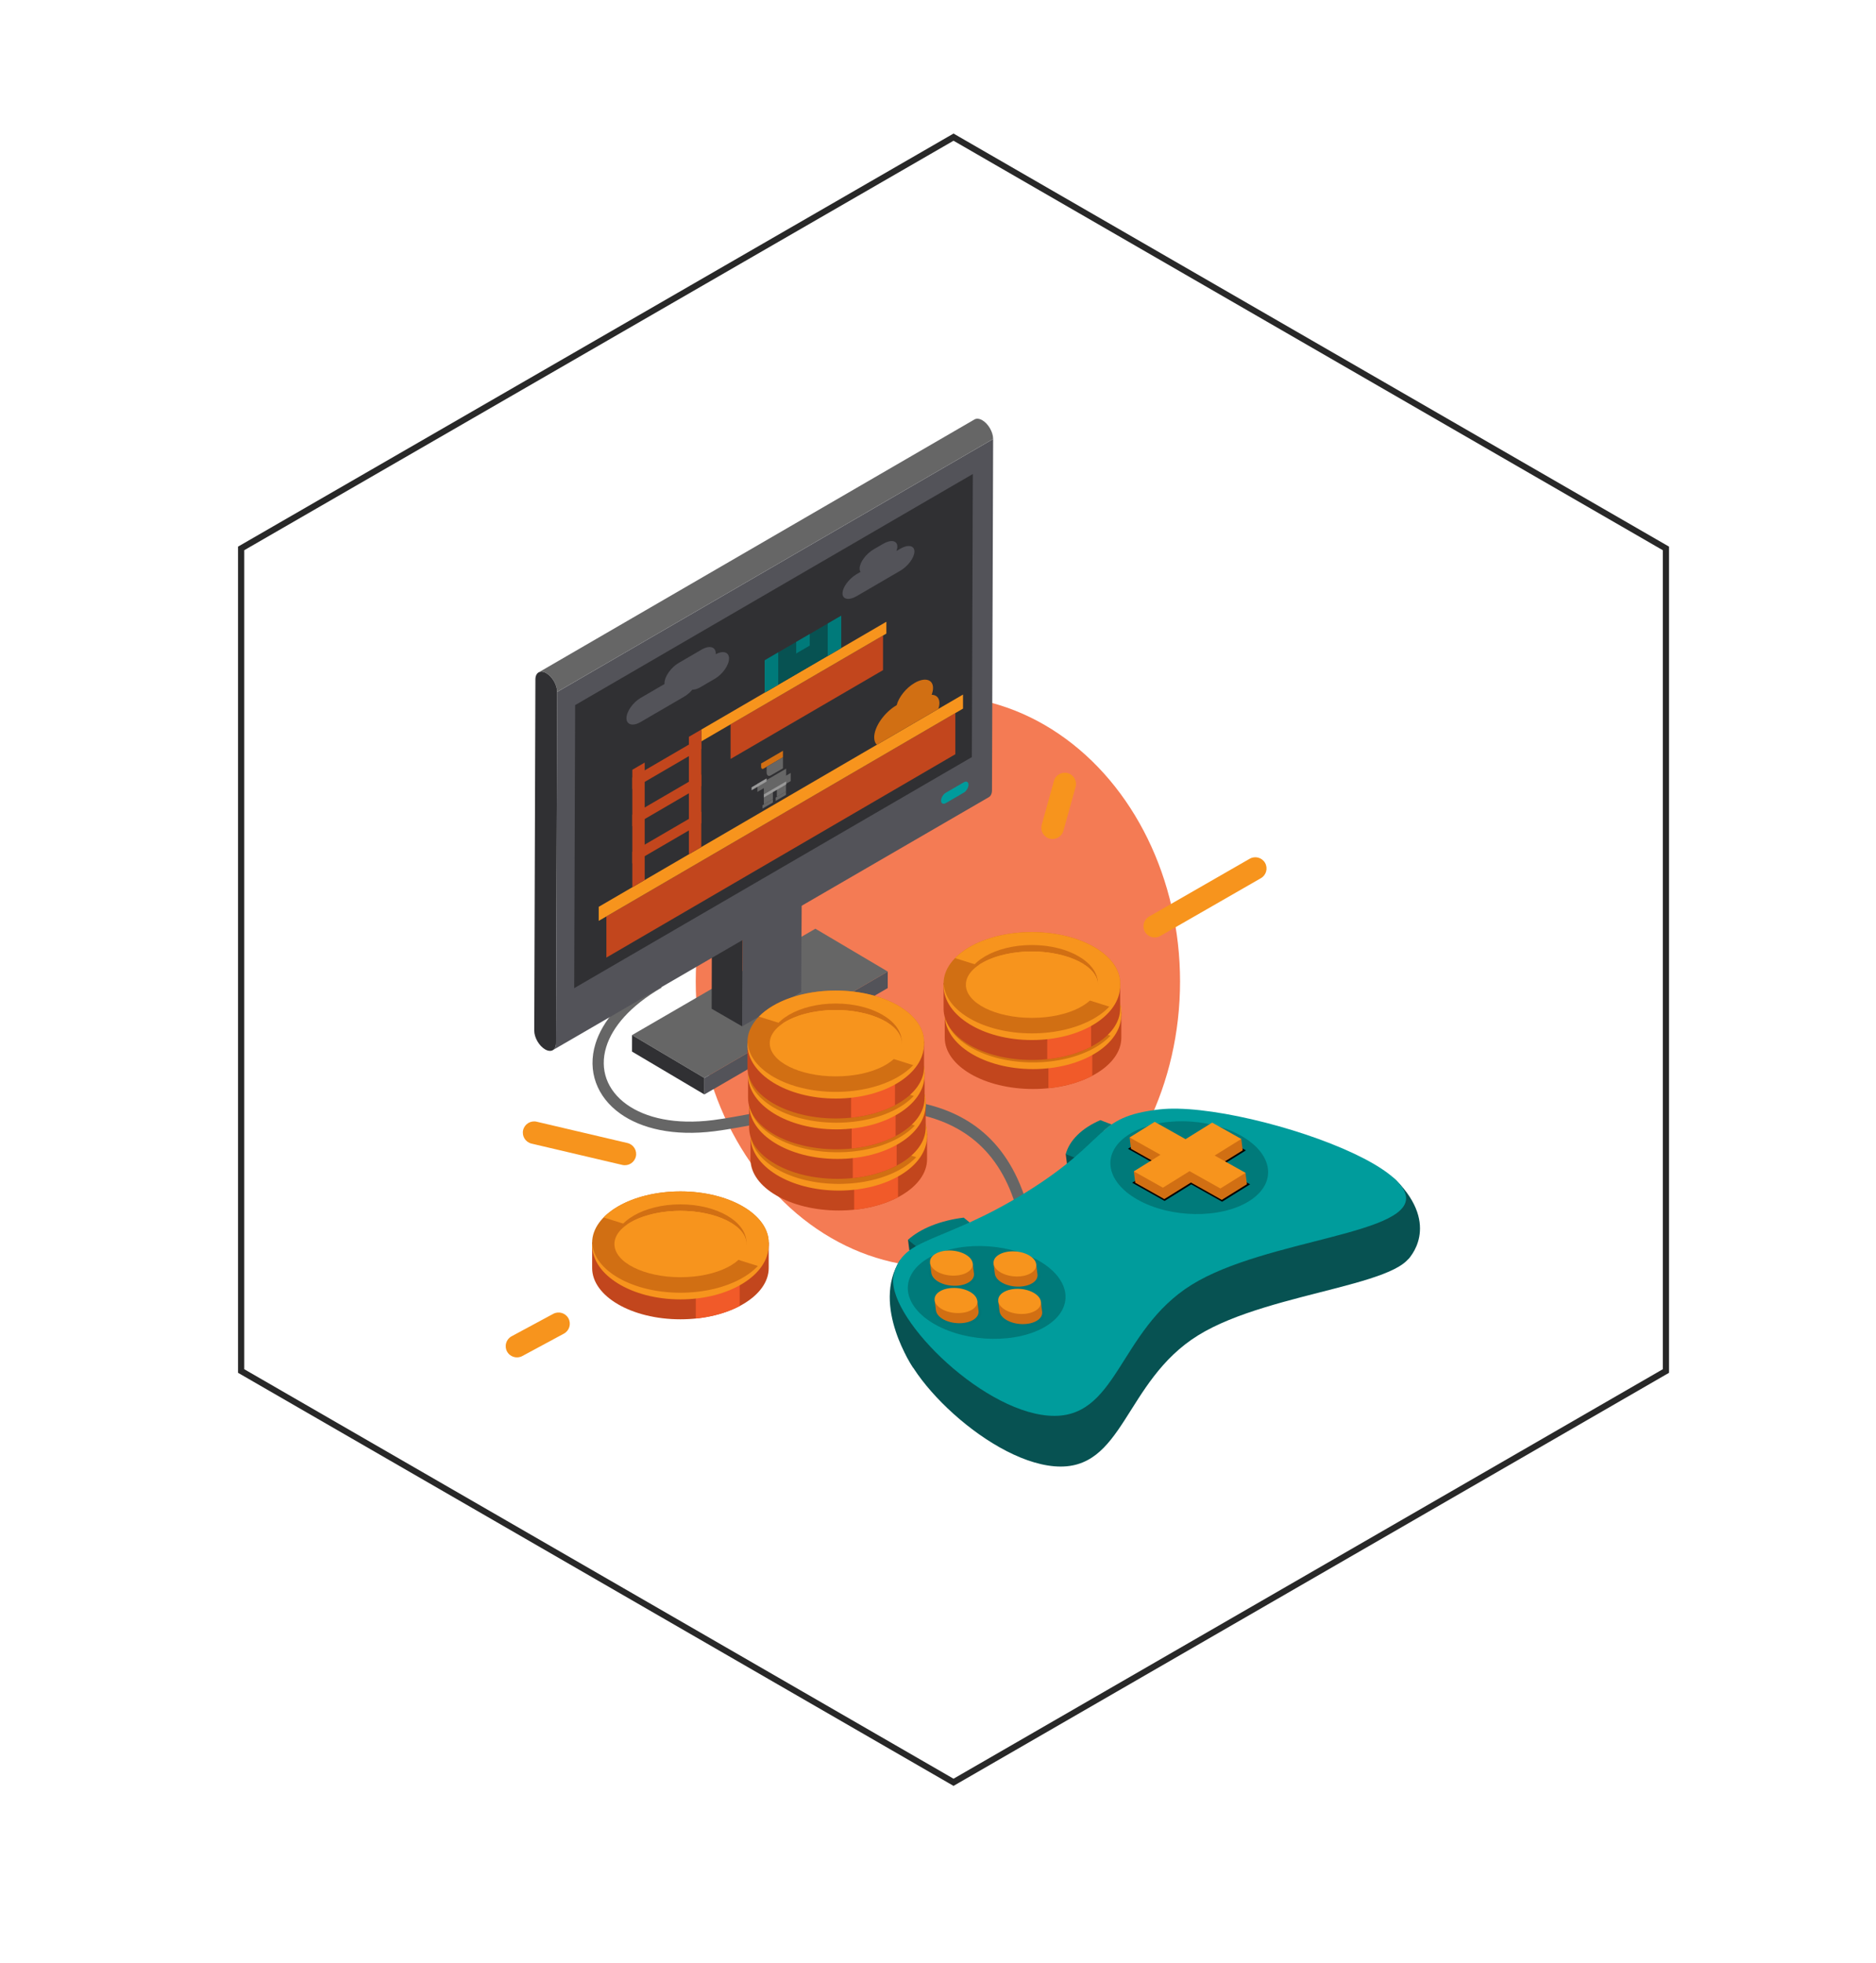 <svg width="604" height="632" viewBox="0 0 604 632" fill="none" xmlns="http://www.w3.org/2000/svg">
<g opacity="0.8" filter="url(#filter0_f_767_3)">
<ellipse cx="301.966" cy="316" rx="77.966" ry="92" fill="#F15A29"/>
</g>
<path d="M77.637 176.577L307 44.155L536.363 176.577V441.423L307 573.845L77.637 441.423V176.577Z" stroke="#282828" stroke-width="2"/>
<path d="M326.979 388.07C314.852 348.627 273.231 356.406 244.466 361.782C239.176 362.771 234.308 363.68 230.021 364.224C216.907 365.886 206.47 363.39 199.691 358.549C195.923 355.858 193.265 352.439 191.875 348.59C190.48 344.728 190.371 340.461 191.709 336.091C193.931 328.818 200.182 321.255 211.197 314.864L213.012 317.992C202.852 323.887 197.139 330.692 195.169 337.139C194.066 340.744 194.146 344.236 195.278 347.373C196.417 350.522 198.63 353.348 201.788 355.604C207.883 359.957 217.425 362.182 229.567 360.643C233.653 360.125 238.515 359.216 243.799 358.229C273.863 352.61 317.361 344.481 330.438 387.01L326.979 388.07Z" fill="#666666"/>
<path d="M304.172 325.863V333.873H304.182C304.179 333.94 304.174 334.009 304.172 334.078V334.099C304.172 343.228 316.899 350.627 332.599 350.627C348.298 350.627 361.023 343.228 361.023 334.099C361.023 334.023 361.016 333.948 361.013 333.873H361.023V325.863H304.172Z" fill="#C2461D"/>
<path d="M337.551 350.378C342.933 349.828 347.793 348.398 351.676 346.353V325.864H337.551V350.378Z" fill="#F15A29"/>
<path d="M304.172 325.978C304.172 335.106 316.899 342.505 332.599 342.505C348.298 342.505 361.023 335.106 361.023 325.978C361.023 316.849 348.298 309.45 332.599 309.45C316.899 309.45 304.172 316.849 304.172 325.978Z" fill="#D16F13"/>
<path d="M357.858 333.563C359.881 331.291 361.023 328.712 361.023 325.978C361.023 316.849 348.298 309.45 332.599 309.45C321.997 309.45 312.752 312.824 307.865 317.827L357.858 333.563Z" fill="#F7941D"/>
<path fill-rule="evenodd" clip-rule="evenodd" d="M304.172 326.656V326.666V326.675V326.679V326.684V326.689V326.699V326.708V326.718C304.172 336.381 316.898 344.215 332.596 344.215C348.297 344.215 361.023 336.382 361.023 326.718V326.708V326.699V326.689V326.684C361.023 326.529 360.998 326.377 360.983 326.226V326.223L360.981 326.199V326.196L360.979 326.186V326.183V326.178V326.174L360.978 326.168V326.164V326.158V326.156V326.149V326.146L360.977 326.139V326.138V326.13V326.128V326.12V326.11C360.453 334.971 347.967 342.065 332.6 342.065C317.235 342.065 304.749 334.971 304.224 326.11V326.119V326.126V326.127V326.134V326.136V326.143V326.145L304.222 326.151V326.154V326.16V326.163V326.169V326.173L304.221 326.178V326.181V326.186V326.191V326.195L304.219 326.217V326.22L304.216 326.245V326.246C304.195 326.382 304.175 326.518 304.172 326.656Z" fill="#F7941D"/>
<path d="M353.847 326.01V325.999V325.988V325.979C353.847 319.154 344.333 313.622 332.597 313.622C320.863 313.622 311.349 319.154 311.349 325.979C311.349 326.03 311.351 326.082 311.354 326.134C311.351 326.212 311.349 326.292 311.349 326.37C311.349 326.585 311.385 326.797 311.407 327.011C312.002 320.719 321.248 315.717 332.597 315.717C343.949 315.717 353.193 320.719 353.788 327.011C353.808 326.808 353.843 326.605 353.846 326.4V326.39V326.379V326.37C353.846 326.289 353.844 326.21 353.841 326.129L353.847 326.01Z" fill="#D16F13"/>
<path d="M311.348 326.397C311.348 332.296 320.863 337.077 332.599 337.077C344.335 337.077 353.848 332.296 353.848 326.397C353.848 320.497 344.335 315.715 332.599 315.715C320.861 315.715 311.348 320.497 311.348 326.397Z" fill="#F7941D"/>
<path d="M351.278 331.492C352.917 329.978 353.847 328.242 353.847 326.397C353.847 320.497 344.333 315.715 332.597 315.715C325.48 315.715 319.18 317.475 315.323 320.174L351.278 331.492Z" fill="#F7941D"/>
<path d="M289.785 426.695C292.926 414.113 305.268 417.066 332.522 400.108C359.788 383.15 354.173 376.012 375.267 373.52C396.357 371.025 450.233 387.441 454.472 400.583C458.714 413.726 409.572 415.12 385.679 429.984C361.789 444.853 361.924 473.942 339.508 472.104C317.099 470.265 286.648 439.279 289.785 426.695Z" fill="#075252"/>
<path d="M449.414 379.896C464.171 394.806 453.374 405.428 453.374 405.428L435.882 392.12L443.328 383.573C443.328 383.573 445.934 376.386 449.414 379.896Z" fill="#075252"/>
<path d="M289.768 405.704C280.348 420.532 294.054 440.419 294.054 440.419L302.87 424.237C302.87 424.237 303.249 410.91 289.768 405.704Z" fill="#075252"/>
<path d="M295.303 404.572L292.76 402.504L292.346 399.175C292.346 399.175 307.084 395.814 310.689 395.368L312.772 397.059C305.072 400.452 299.315 402.276 295.303 404.572Z" fill="#075252"/>
<path d="M294.888 401.242L292.345 399.174C294.31 397.4 296.884 395.833 300.04 394.576C303.201 393.322 306.669 392.486 310.275 392.04L312.358 393.731C304.657 397.124 298.9 398.948 294.888 401.242Z" fill="#007A7A"/>
<path d="M346.561 376.095L343.543 374.931L343.128 371.601C345.093 369.674 351.792 365.232 354.688 363.977L358.326 365.383C354.73 367.888 351.921 371.388 346.561 376.095Z" fill="#075252"/>
<path d="M346.147 372.771L343.128 371.604C343.698 369.452 344.938 367.358 346.899 365.432C348.853 363.5 351.378 361.904 354.274 360.653L357.912 362.055C354.316 364.563 351.507 368.061 346.147 372.771Z" fill="#007A7A"/>
<path d="M287.756 410.381C290.898 397.799 303.24 400.753 330.493 383.793C357.758 366.835 352.143 359.695 373.237 357.203C387.604 355.505 417.189 362.58 435.927 371.421C444.696 375.557 451.089 380.078 452.442 384.269C456.685 397.412 407.543 398.803 383.649 413.668C359.758 428.533 359.894 457.623 337.479 455.784C315.068 453.95 284.618 422.962 287.756 410.381Z" fill="#009C9C"/>
<path d="M366.305 386.273C376.918 392.239 392.958 392.456 402.122 386.753C411.281 381.055 410.104 371.596 399.492 365.629C388.877 359.663 372.84 359.445 363.675 365.144C354.513 370.847 355.69 380.307 366.305 386.273Z" fill="#007A7A"/>
<path d="M301.074 426.445C311.69 432.412 327.728 432.627 336.889 426.928C346.056 421.227 344.875 411.77 334.26 405.802C323.646 399.833 307.61 399.618 298.446 405.319C289.284 411.021 290.461 420.479 301.074 426.445Z" fill="#007A7A"/>
<g opacity="0.3">
<g opacity="0.3">
<path opacity="0.3" d="M333.062 413.715C335.862 411.97 335.503 409.088 332.259 407.261C329.02 405.447 324.126 405.382 321.325 407.114C318.529 408.854 318.888 411.741 322.129 413.568C325.372 415.391 330.266 415.457 333.062 413.715Z" fill="#121214"/>
</g>
</g>
<path d="M319.9 406.888L322.897 407.926C325.122 406.96 328.293 406.985 330.792 407.987L333.614 407.003L334.033 410.373C334.126 411.381 333.594 412.388 332.378 413.137C329.894 414.68 325.548 414.621 322.668 413.007C321.263 412.217 320.468 411.197 320.323 410.189H320.31L319.9 406.888Z" fill="#D16F13"/>
<path d="M331.97 409.873C334.447 408.325 334.128 405.765 331.257 404.146C328.383 402.531 324.034 402.472 321.547 404.015C319.066 405.558 319.385 408.122 322.26 409.742C325.141 411.355 329.488 411.414 331.97 409.873Z" fill="#F7941D"/>
<path d="M393.472 386.915L402.479 381.313L392.538 375.726L401.124 370.386L390.681 364.52L382.102 369.86L372.161 364.273L363.159 369.876L373.098 375.463L364.519 380.801L374.948 386.665L383.535 381.327L393.472 386.915Z" fill="black"/>
<path d="M365.504 380.805L365.049 377.14L374.078 375.475L364.145 369.888L363.69 366.223L382.16 370.441L399.651 366.708L400.107 370.373L391.53 375.71L401.01 377.625L401.465 381.29L393.376 386.321L383.441 380.737L374.869 386.072L365.504 380.805Z" fill="#D16F13"/>
<path d="M365.049 377.14L373.622 371.808L363.69 366.223L371.773 361.195L381.703 366.776L390.278 361.443L399.651 366.708L391.073 372.042L401.009 377.624L392.919 382.653L382.985 377.076L374.414 382.404L365.049 377.14Z" fill="#F7941D"/>
<g opacity="0.3">
<g opacity="0.3">
<path opacity="0.3" d="M312.612 413.438C315.409 411.695 315.05 408.81 311.808 406.985C308.57 405.173 303.677 405.107 300.872 406.839C298.074 408.577 298.434 411.466 301.676 413.291C304.922 415.117 309.816 415.182 312.612 413.438Z" fill="#121214"/>
</g>
</g>
<path d="M299.448 406.614L302.445 407.652C304.673 406.686 307.844 406.711 310.339 407.713L313.164 406.729L313.583 410.097C313.677 411.105 313.14 412.111 311.931 412.865C309.442 414.408 305.097 414.349 302.218 412.734C300.812 411.944 300.019 410.922 299.876 409.913H299.859L299.448 406.614Z" fill="#D16F13"/>
<path d="M311.523 409.597C314.001 408.049 313.681 405.491 310.809 403.874C307.93 402.256 303.584 402.198 301.096 403.743C298.615 405.286 298.934 407.847 301.808 409.467C304.692 411.084 309.037 411.143 311.523 409.597Z" fill="#F7941D"/>
<g opacity="0.3">
<g opacity="0.3">
<path opacity="0.3" d="M314.083 425.488C316.88 423.743 316.521 420.861 313.279 419.038C310.042 417.218 305.149 417.153 302.35 418.891C299.549 420.626 299.91 423.515 303.153 425.341C306.394 427.163 311.289 427.229 314.083 425.488Z" fill="#121214"/>
</g>
</g>
<path d="M300.927 418.665L303.924 419.703C306.149 418.738 309.32 418.762 311.814 419.766L314.641 418.78L315.06 422.147C315.151 423.157 314.619 424.163 313.404 424.915C310.922 426.459 306.572 426.401 303.699 424.785C302.288 423.995 301.497 422.974 301.351 421.963H301.338L300.927 418.665Z" fill="#D16F13"/>
<path d="M312.996 421.649C315.473 420.101 315.155 417.545 312.283 415.923C309.41 414.308 305.06 414.25 302.578 415.792C300.089 417.335 300.408 419.897 303.291 421.518C306.165 423.134 310.516 423.192 312.996 421.649Z" fill="#F7941D"/>
<g opacity="0.3">
<g opacity="0.3">
<path opacity="0.3" d="M334.568 425.78C337.363 424.035 337.005 421.153 333.766 419.33C330.523 417.512 325.633 417.447 322.835 419.184C320.031 420.919 320.391 423.807 323.637 425.633C326.879 427.456 331.767 427.522 334.568 425.78Z" fill="#121214"/>
</g>
</g>
<path d="M321.401 418.954L324.4 419.99C326.628 419.026 329.796 419.052 332.298 420.056L335.118 419.07L335.537 422.439C335.632 423.444 335.097 424.451 333.882 425.203C331.4 426.749 327.053 426.69 324.172 425.073C322.765 424.283 321.974 423.26 321.829 422.255H321.811L321.401 418.954Z" fill="#D16F13"/>
<path d="M333.475 421.94C335.952 420.392 335.634 417.833 332.762 416.213C329.889 414.595 325.541 414.537 323.053 416.083C320.571 417.629 320.89 420.19 323.766 421.81C326.647 423.425 330.995 423.483 333.475 421.94Z" fill="#F7941D"/>
<path d="M226.779 352.379L285.808 318.131L285.822 312.813L226.788 347.082L226.779 352.379Z" fill="#535359"/>
<path d="M226.787 347.083L285.82 312.814L262.521 299.017L203.495 333.264L226.787 347.083Z" fill="#666666"/>
<path d="M203.495 333.265L203.483 338.577L226.778 352.38L226.787 347.083L203.495 333.265Z" fill="#303033"/>
<path d="M238.939 330.452L257.952 319.413L258.173 279.454L239.166 290.494L238.939 330.452Z" fill="#535359"/>
<path d="M239.165 290.494L229.241 284.95L229.126 324.789L238.937 330.451L239.165 290.494Z" fill="#303033"/>
<path d="M179.389 222.783L179.023 335.863C179.021 336.977 178.629 337.746 177.997 338.107C224.786 310.963 271.576 283.814 318.357 256.67C318.988 256.308 319.38 255.522 319.38 254.423L319.752 141.344L179.389 222.783Z" fill="#535359"/>
<path d="M302.986 257.792C302.986 258.71 303.674 259.062 304.521 258.573L310.294 255.214C311.131 254.728 311.82 253.584 311.82 252.663C311.825 251.743 311.146 251.395 310.299 251.88L304.521 255.238C303.674 255.729 302.986 256.872 302.986 257.792Z" fill="#009C9C"/>
<path d="M185.173 227.024L184.869 318.155L312.906 243.76L313.213 152.618L185.173 227.024Z" fill="#303033"/>
<path d="M316.259 135.296C315.28 134.729 314.397 134.683 313.756 135.045L173.401 216.497C174.036 216.124 174.918 216.18 175.894 216.737C177.832 217.858 179.394 220.571 179.39 222.782L319.752 141.343C319.757 139.12 318.187 136.405 316.259 135.296Z" fill="#666666"/>
<path d="M175.893 216.739C177.831 217.86 179.392 220.573 179.386 222.784L179.021 335.863C179.018 338.09 177.438 338.984 175.508 337.875C173.558 336.747 172.003 334.049 172.005 331.827L172.379 218.748C172.386 216.524 173.951 215.628 175.893 216.739Z" fill="#303033"/>
<path fill-rule="evenodd" clip-rule="evenodd" d="M195.234 295.056L307.585 229.586V242.84L195.234 308.308V295.056Z" fill="#C2461D"/>
<path fill-rule="evenodd" clip-rule="evenodd" d="M192.766 296.494L310.054 228.15V223.625L192.766 291.969V296.494Z" fill="#F7941D"/>
<path fill-rule="evenodd" clip-rule="evenodd" d="M235.223 233.214L284.299 204.618V215.763L235.223 244.359V233.214Z" fill="#C2461D"/>
<path fill-rule="evenodd" clip-rule="evenodd" d="M225.786 238.713L285.377 203.989V200.183L225.786 234.907V238.713Z" fill="#F7941D"/>
<path fill-rule="evenodd" clip-rule="evenodd" d="M203.583 247.847L207.567 245.524V283.345L203.583 285.668V247.847Z" fill="#C2461D"/>
<path fill-rule="evenodd" clip-rule="evenodd" d="M221.801 237.23L225.786 234.907V272.728L221.801 275.05V237.23Z" fill="#C2461D"/>
<path fill-rule="evenodd" clip-rule="evenodd" d="M203.584 274.271L225.786 261.333V265.051L203.584 277.988V274.271Z" fill="#C2461D"/>
<path fill-rule="evenodd" clip-rule="evenodd" d="M203.583 262.31L225.785 249.372V253.088L203.583 266.027V262.31Z" fill="#C2461D"/>
<path fill-rule="evenodd" clip-rule="evenodd" d="M203.583 250.349L225.785 237.411V241.128L203.583 254.066V250.349Z" fill="#C2461D"/>
<path fill-rule="evenodd" clip-rule="evenodd" d="M288.672 227.056C284.687 229.379 281.456 234.014 281.456 237.407C281.456 238.449 281.761 239.252 282.298 239.8L302.116 228.252C302.336 227.595 302.455 226.958 302.455 226.365C302.455 224.662 301.468 223.731 299.955 223.692C300.243 222.929 300.402 222.186 300.402 221.503C300.402 218.704 297.737 217.987 294.451 219.902C291.684 221.514 289.359 224.477 288.692 227.044L288.672 227.056Z" fill="#D16F13"/>
<path fill-rule="evenodd" clip-rule="evenodd" d="M246.756 222.689L270.288 208.975V198.551L246.756 212.264V222.689Z" fill="#075252"/>
<path fill-rule="evenodd" clip-rule="evenodd" d="M266.493 211.186L270.856 208.644V198.22L266.493 200.762V211.186Z" fill="#007A7A"/>
<path fill-rule="evenodd" clip-rule="evenodd" d="M246.187 223.018L250.549 220.477V210.051L246.187 212.594V223.018Z" fill="#007A7A"/>
<path fill-rule="evenodd" clip-rule="evenodd" d="M256.341 210.397L260.704 207.855V204.137L256.341 206.68V210.397Z" fill="#007A7A"/>
<path fill-rule="evenodd" clip-rule="evenodd" d="M245.045 245.828L252.083 241.728V243.823L245.828 247.468C245.398 247.719 245.047 247.452 245.047 246.876V245.828H245.045Z" fill="#D16F13"/>
<path fill-rule="evenodd" clip-rule="evenodd" d="M252.084 243.825L246.822 246.891V248.666C246.822 249.642 247.418 250.093 248.148 249.668L252.084 247.376V243.825Z" fill="#666666"/>
<path fill-rule="evenodd" clip-rule="evenodd" d="M253.108 247.48L245.933 251.662V256.187C245.933 256.228 245.958 256.247 245.99 256.229L253.108 252.081V247.48Z" fill="#666666"/>
<path fill-rule="evenodd" clip-rule="evenodd" d="M248.84 253.011L245.933 254.705V258.945C245.933 258.98 245.954 258.996 245.98 258.981L248.84 257.315V253.011Z" fill="#666666"/>
<path fill-rule="evenodd" clip-rule="evenodd" d="M253.064 250.552L250.122 252.266V256.506C250.122 256.541 250.144 256.558 250.17 256.542L253.064 254.856V250.552V250.552Z" fill="#666666"/>
<path fill-rule="evenodd" clip-rule="evenodd" d="M246.8 250.625L243.859 252.339V254.923C243.859 254.947 243.872 254.958 243.89 254.947L246.8 253.251V250.625Z" fill="#666666"/>
<path fill-rule="evenodd" clip-rule="evenodd" d="M254.579 248.861L251.637 250.575V253.158C251.637 253.183 251.652 253.193 251.669 253.183L254.579 251.486V248.861V248.861Z" fill="#666666"/>
<path fill-rule="evenodd" clip-rule="evenodd" d="M248.84 258.385L245.493 260.335V259.281C245.493 259.271 245.499 259.26 245.507 259.256L248.84 257.313V258.385V258.385Z" fill="#666666"/>
<path fill-rule="evenodd" clip-rule="evenodd" d="M253.064 255.926L249.719 257.876V256.822C249.719 256.813 249.725 256.802 249.732 256.798L253.065 254.856V255.926H253.064Z" fill="#666666"/>
<path fill-rule="evenodd" clip-rule="evenodd" d="M253.108 252.566L245.933 256.747V255.793C245.933 255.785 245.938 255.775 245.945 255.772L253.108 251.598V252.566Z" fill="#999999"/>
<path fill-rule="evenodd" clip-rule="evenodd" d="M246.801 251.637L241.978 254.448V253.494C241.978 253.486 241.983 253.476 241.99 253.472L246.801 250.668V251.637Z" fill="#999999"/>
<path fill-rule="evenodd" clip-rule="evenodd" d="M206.252 224.714L213.949 220.229C213.943 220.152 213.939 220.073 213.939 219.992C213.939 217.858 215.989 214.919 218.494 213.46L225.896 209.146C228.402 207.686 230.451 208.238 230.451 210.371C230.451 210.455 230.447 210.54 230.441 210.627C232.819 209.363 234.721 209.95 234.721 212.004C234.721 214.138 232.672 217.078 230.166 218.537L225.518 221.246C224.549 221.81 223.648 222.073 222.908 222.061C222.167 222.937 221.267 223.723 220.299 224.287L206.255 232.47C203.75 233.93 201.7 233.379 201.7 231.245C201.698 229.113 203.748 226.173 206.252 224.714Z" fill="#535359"/>
<path fill-rule="evenodd" clip-rule="evenodd" d="M275.81 184.86L277.057 184.133C276.865 183.855 276.759 183.493 276.759 183.052C276.759 181.103 278.808 178.315 281.314 176.856L284.35 175.087C286.856 173.627 288.905 174.026 288.905 175.975C288.905 176.417 288.8 176.9 288.608 177.403L289.854 176.676C292.36 175.216 294.409 175.615 294.409 177.564C294.409 179.513 292.36 182.301 289.854 183.76L275.81 191.943C273.304 193.404 271.255 193.004 271.255 191.056C271.255 189.107 273.304 186.319 275.81 184.86Z" fill="#535359"/>
<path d="M241.628 364.981V372.991H241.637C241.635 373.058 241.63 373.127 241.628 373.195V373.217C241.628 382.346 254.355 389.744 270.054 389.744C285.754 389.744 298.479 382.346 298.479 373.217C298.479 373.141 298.471 373.065 298.469 372.991H298.479V364.981H241.628Z" fill="#C2461D"/>
<path d="M275.007 389.494C280.388 388.945 285.249 387.514 289.132 385.469V364.981H275.007V389.494Z" fill="#F15A29"/>
<path d="M241.628 365.095C241.628 374.224 254.355 381.623 270.054 381.623C285.754 381.623 298.479 374.224 298.479 365.095C298.479 355.966 285.754 348.567 270.054 348.567C254.355 348.567 241.628 355.966 241.628 365.095Z" fill="#D16F13"/>
<path d="M295.314 372.68C297.337 370.408 298.479 367.829 298.479 365.095C298.479 355.966 285.754 348.567 270.054 348.567C259.453 348.567 250.207 351.943 245.321 356.944L295.314 372.68Z" fill="#F7941D"/>
<path fill-rule="evenodd" clip-rule="evenodd" d="M241.628 365.773V365.783V365.791V365.796V365.801V365.806V365.815V365.825V365.835C241.628 375.497 254.353 383.33 270.052 383.33C285.753 383.33 298.479 375.497 298.479 365.835V365.825V365.815V365.806V365.801C298.479 365.646 298.454 365.494 298.439 365.343V365.34L298.437 365.316V365.312L298.436 365.303V365.299V365.294V365.291L298.435 365.285V365.281V365.275V365.273V365.266V365.263L298.433 365.256V365.255V365.246V365.245V365.237V365.227C297.909 374.087 285.423 381.182 270.056 381.182C254.692 381.182 242.205 374.087 241.68 365.227V365.235V365.243V365.244V365.251V365.252V365.26V365.262L241.679 365.268V365.27V365.276V365.28V365.286V365.29L241.678 365.294V365.298V365.303V365.308V365.311L241.675 365.334V365.337L241.673 365.361V365.362C241.651 365.498 241.632 365.635 241.628 365.773Z" fill="#F7941D"/>
<path d="M291.302 365.125V365.114V365.103V365.092C291.302 358.268 281.788 352.735 270.052 352.735C258.318 352.735 248.804 358.267 248.804 365.092C248.804 365.144 248.806 365.195 248.809 365.247C248.806 365.325 248.804 365.405 248.804 365.483C248.804 365.698 248.84 365.91 248.862 366.124C249.457 359.832 258.703 354.83 270.052 354.83C281.404 354.83 290.648 359.832 291.243 366.124C291.263 365.921 291.298 365.719 291.301 365.513V365.503V365.493V365.483C291.301 365.402 291.299 365.323 291.296 365.242L291.302 365.125Z" fill="#D16F13"/>
<path d="M248.804 365.513C248.804 371.412 258.318 376.194 270.054 376.194C281.79 376.194 291.304 371.412 291.304 365.513C291.304 359.613 281.79 354.832 270.054 354.832C258.317 354.833 248.804 359.614 248.804 365.513Z" fill="#F7941D"/>
<path d="M288.734 370.609C290.373 369.094 291.303 367.359 291.303 365.513C291.303 359.613 281.789 354.832 270.053 354.832C262.936 354.832 256.636 356.59 252.78 359.291L288.734 370.609Z" fill="#F7941D"/>
<path d="M241.185 354.793V362.803H241.194C241.192 362.871 241.187 362.939 241.185 363.008V363.03C241.185 372.158 253.912 379.557 269.611 379.557C285.311 379.557 298.036 372.158 298.036 363.03C298.036 362.954 298.029 362.878 298.026 362.803H298.036V354.793H241.185Z" fill="#C2461D"/>
<path d="M274.563 379.307C279.945 378.757 284.806 377.327 288.688 375.282V354.793H274.563V379.307Z" fill="#F15A29"/>
<path d="M241.185 354.906C241.185 364.035 253.912 371.434 269.611 371.434C285.311 371.434 298.036 364.035 298.036 354.906C298.036 345.777 285.309 338.378 269.611 338.378C253.912 338.378 241.185 345.777 241.185 354.906Z" fill="#D16F13"/>
<path d="M294.869 362.491C296.892 360.219 298.034 357.64 298.034 354.906C298.034 345.777 285.308 338.378 269.61 338.378C259.009 338.378 249.763 341.754 244.877 346.755L294.869 362.491Z" fill="#F7941D"/>
<path fill-rule="evenodd" clip-rule="evenodd" d="M241.185 355.586V355.596V355.604V355.609V355.614V355.618V355.628V355.638V355.647C241.185 365.31 253.911 373.143 269.609 373.143C285.309 373.143 298.036 365.31 298.036 355.647V355.638V355.628V355.618V355.614C298.036 355.458 298.01 355.307 297.996 355.155V355.153L297.993 355.129V355.125L297.992 355.116V355.112V355.107V355.104L297.991 355.098V355.094V355.088V355.086V355.078V355.076L297.99 355.069V355.067V355.059V355.058V355.049V355.04C297.466 363.9 284.979 370.995 269.612 370.995C254.248 370.995 241.762 363.9 241.236 355.04V355.048V355.055V355.057V355.064V355.065V355.072V355.075L241.235 355.081V355.083V355.089V355.093V355.099V355.102L241.234 355.107V355.111V355.116V355.12V355.124L241.232 355.147V355.149L241.229 355.173V355.175C241.207 355.312 241.188 355.449 241.185 355.586Z" fill="#F7941D"/>
<path d="M290.859 354.936V354.925V354.914V354.905C290.859 348.079 281.345 342.547 269.609 342.547C257.875 342.547 248.361 348.079 248.361 354.905C248.361 354.956 248.363 355.008 248.365 355.06C248.363 355.138 248.361 355.217 248.361 355.296C248.361 355.511 248.397 355.723 248.418 355.937C249.014 349.644 258.259 344.643 269.609 344.643C280.96 344.643 290.205 349.644 290.801 355.937C290.821 355.733 290.855 355.531 290.859 355.326V355.316V355.305V355.296C290.859 355.215 290.857 355.136 290.854 355.055L290.859 354.936Z" fill="#D16F13"/>
<path d="M248.359 355.326C248.359 361.225 257.874 366.007 269.61 366.007C281.346 366.007 290.859 361.225 290.859 355.326C290.859 349.426 281.346 344.645 269.61 344.645C257.874 344.645 248.359 349.426 248.359 355.326Z" fill="#F7941D"/>
<path d="M288.29 360.422C289.928 358.908 290.858 357.172 290.858 355.327C290.858 349.426 281.345 344.645 269.609 344.645C262.492 344.645 256.191 346.405 252.335 349.104L288.29 360.422Z" fill="#F7941D"/>
<path d="M240.844 345.278V353.288H240.853C240.851 353.355 240.846 353.423 240.844 353.492V353.514C240.844 362.642 253.571 370.041 269.27 370.041C284.969 370.041 297.694 362.642 297.694 353.514C297.694 353.438 297.687 353.362 297.685 353.288H297.694V345.278H240.844Z" fill="#C2461D"/>
<path d="M274.222 369.791C279.604 369.241 284.465 367.811 288.347 365.766V345.278H274.222V369.791Z" fill="#F15A29"/>
<path d="M240.843 345.391C240.843 354.52 253.57 361.919 269.27 361.919C284.969 361.919 297.694 354.52 297.694 345.391C297.694 336.263 284.968 328.864 269.27 328.864C253.57 328.865 240.843 336.264 240.843 345.391Z" fill="#D16F13"/>
<path d="M294.529 352.977C296.552 350.704 297.694 348.125 297.694 345.391C297.694 336.263 284.968 328.864 269.27 328.864C258.668 328.864 249.423 332.239 244.536 337.241L294.529 352.977Z" fill="#F7941D"/>
<path fill-rule="evenodd" clip-rule="evenodd" d="M240.844 346.07V346.08V346.088V346.093V346.098V346.103V346.112V346.122V346.131C240.844 355.794 253.57 363.627 269.268 363.627C284.968 363.627 297.694 355.794 297.694 346.131V346.122V346.112V346.103V346.098C297.694 345.943 297.669 345.791 297.655 345.639V345.637L297.652 345.613V345.609L297.651 345.6V345.596V345.591V345.588L297.65 345.582V345.578V345.572V345.57V345.562V345.56L297.649 345.553V345.552V345.543V345.542V345.534V345.524C297.125 354.384 284.638 361.479 269.271 361.479C253.907 361.479 241.421 354.384 240.895 345.524V345.532V345.54V345.541V345.548V345.549V345.556V345.559L240.894 345.565V345.567V345.573V345.577V345.583V345.586L240.893 345.591V345.595V345.6V345.605V345.608L240.89 345.631V345.633L240.888 345.657V345.659C240.868 345.796 240.847 345.933 240.844 346.07Z" fill="#F7941D"/>
<path d="M290.518 345.421V345.411V345.4V345.389C290.518 338.564 281.004 333.032 269.268 333.032C257.534 333.032 248.02 338.564 248.02 345.389C248.02 345.441 248.022 345.492 248.025 345.544C248.022 345.622 248.02 345.702 248.02 345.78C248.02 345.995 248.056 346.207 248.078 346.421C248.673 340.129 257.919 335.127 269.268 335.127C280.619 335.127 289.864 340.129 290.459 346.421C290.478 346.218 290.513 346.016 290.517 345.81V345.8V345.789V345.78C290.517 345.699 290.515 345.62 290.512 345.539L290.518 345.421Z" fill="#D16F13"/>
<path d="M248.02 345.81C248.02 351.709 257.534 356.491 269.27 356.491C281.006 356.491 290.519 351.709 290.519 345.81C290.519 339.91 281.006 335.129 269.27 335.129C257.534 335.129 248.02 339.91 248.02 345.81Z" fill="#F7941D"/>
<path d="M287.95 350.906C289.588 349.391 290.518 347.656 290.518 345.811C290.518 339.91 281.005 335.129 269.269 335.129C262.151 335.129 255.851 336.888 251.995 339.588L287.95 350.906Z" fill="#F7941D"/>
<path d="M303.797 316.512V324.522H303.807C303.805 324.589 303.8 324.658 303.797 324.726V324.748C303.797 333.877 316.525 341.276 332.224 341.276C347.923 341.276 360.648 333.877 360.648 324.748C360.648 324.672 360.641 324.597 360.639 324.522H360.648V316.512H303.797Z" fill="#C2461D"/>
<path d="M337.176 341.025C342.558 340.476 347.418 339.046 351.301 337.001V316.512H337.176V341.025Z" fill="#F15A29"/>
<path d="M303.798 316.626C303.798 325.754 316.525 333.153 332.225 333.153C347.924 333.153 360.649 325.754 360.649 316.626C360.649 307.497 347.923 300.098 332.225 300.098C316.525 300.099 303.798 307.498 303.798 316.626Z" fill="#D16F13"/>
<path d="M357.482 324.211C359.505 321.939 360.647 319.36 360.647 316.626C360.647 307.497 347.921 300.098 332.223 300.098C321.622 300.098 312.376 303.473 307.49 308.475L357.482 324.211Z" fill="#F7941D"/>
<path fill-rule="evenodd" clip-rule="evenodd" d="M303.797 317.305V317.315V317.323V317.328V317.333V317.338V317.347V317.357V317.367C303.797 327.029 316.524 334.863 332.222 334.863C347.922 334.863 360.648 327.029 360.648 317.367V317.357V317.347V317.338V317.333C360.648 317.178 360.624 317.026 360.609 316.875V316.872L360.606 316.848V316.845L360.605 316.835V316.831V316.827V316.823L360.604 316.817V316.813V316.807V316.805V316.798V316.795L360.603 316.788V316.787V316.779V316.777V316.769V316.759C360.078 325.62 347.592 332.714 332.225 332.714C316.861 332.714 304.374 325.62 303.849 316.759V316.768V316.775V316.776V316.783V316.785V316.792V316.794L303.848 316.8V316.803V316.809V316.812V316.818V316.822L303.847 316.827V316.83V316.835V316.84V316.843L303.844 316.866V316.869L303.842 316.894V316.895C303.82 317.03 303.801 317.167 303.797 317.305Z" fill="#F7941D"/>
<path d="M353.472 316.658V316.649V316.638V316.627C353.472 309.803 343.958 304.27 332.222 304.27C320.488 304.27 310.974 309.802 310.974 316.627C310.974 316.679 310.976 316.731 310.979 316.782C310.976 316.861 310.974 316.94 310.974 317.018C310.974 317.233 311.01 317.445 311.032 317.659C311.627 311.367 320.873 306.365 332.222 306.365C343.574 306.365 352.818 311.367 353.413 317.659C353.433 317.456 353.468 317.254 353.471 317.049V317.04V317.029V317.019C353.471 316.939 353.469 316.859 353.466 316.78L353.472 316.658Z" fill="#D16F13"/>
<path d="M310.972 317.045C310.972 322.944 320.487 327.725 332.223 327.725C343.959 327.725 353.472 322.944 353.472 317.045C353.472 311.145 343.959 306.363 332.223 306.363C320.487 306.363 310.972 311.146 310.972 317.045Z" fill="#F7941D"/>
<path d="M350.903 322.14C352.542 320.626 353.472 318.89 353.472 317.045C353.472 311.145 343.958 306.363 332.223 306.363C325.105 306.363 318.805 308.123 314.949 310.822L350.903 322.14Z" fill="#F7941D"/>
<path d="M190.648 400.012V408.022H190.657C190.655 408.09 190.65 408.158 190.648 408.227V408.248C190.648 417.377 203.375 424.776 219.074 424.776C234.774 424.776 247.499 417.377 247.499 408.248C247.499 408.173 247.491 408.097 247.489 408.022H247.499V400.012H190.648Z" fill="#C2461D"/>
<path d="M224.025 424.526C229.406 423.976 234.267 422.546 238.149 420.501V400.012H224.025V424.526Z" fill="#F15A29"/>
<path d="M190.648 400.126C190.648 409.254 203.375 416.653 219.074 416.653C234.774 416.653 247.499 409.254 247.499 400.126C247.499 390.997 234.774 383.598 219.074 383.598C203.374 383.598 190.648 390.997 190.648 400.126Z" fill="#D16F13"/>
<path d="M244.332 407.711C246.354 405.439 247.497 402.86 247.497 400.126C247.497 390.997 234.772 383.598 219.072 383.598C208.471 383.598 199.225 386.973 194.339 391.975L244.332 407.711Z" fill="#F7941D"/>
<path fill-rule="evenodd" clip-rule="evenodd" d="M190.648 400.808V400.818V400.826V400.831V400.836V400.841V400.85V400.86V400.87C190.648 410.532 203.374 418.366 219.072 418.366C234.772 418.366 247.499 410.532 247.499 400.87V400.86V400.85V400.841V400.836C247.499 400.681 247.475 400.529 247.459 400.378V400.375L247.456 400.351V400.348L247.455 400.338V400.334V400.33V400.326L247.454 400.32V400.316V400.31V400.308V400.301V400.298L247.453 400.291V400.29V400.281V400.28V400.272V400.262C246.929 409.123 234.442 416.217 219.076 416.217C203.711 416.217 191.225 409.123 190.7 400.262V400.271V400.278V400.279V400.286V400.287V400.295V400.297L190.698 400.303V400.306V400.312V400.315V400.321V400.325L190.697 400.33V400.333V400.338V400.343V400.346L190.695 400.369V400.372L190.692 400.396V400.397C190.671 400.533 190.651 400.67 190.648 400.808Z" fill="#F7941D"/>
<path d="M240.32 400.159V400.148V400.137V400.127C240.32 393.303 230.806 387.769 219.07 387.769C207.337 387.769 197.822 393.301 197.822 400.127C197.822 400.178 197.824 400.23 197.827 400.282C197.824 400.36 197.822 400.439 197.822 400.517C197.822 400.733 197.858 400.944 197.88 401.159C198.475 394.866 207.721 389.865 219.07 389.865C230.422 389.865 239.666 394.866 240.261 401.159C240.281 400.955 240.316 400.753 240.319 400.548V400.538V400.527V400.517C240.319 400.437 240.317 400.357 240.314 400.277L240.32 400.159Z" fill="#D16F13"/>
<path d="M197.822 400.545C197.822 406.444 207.336 411.226 219.072 411.226C230.808 411.226 240.321 406.444 240.321 400.545C240.321 394.645 230.808 389.864 219.072 389.864C207.336 389.865 197.822 394.646 197.822 400.545Z" fill="#F7941D"/>
<path d="M237.753 405.641C239.391 404.126 240.321 402.391 240.321 400.545C240.321 394.645 230.808 389.864 219.072 389.864C211.955 389.864 205.654 391.622 201.798 394.323L237.753 405.641Z" fill="#F7941D"/>
<path d="M202.012 368.019C203.962 368.472 205.175 370.42 204.72 372.367C204.266 374.315 202.316 375.526 200.365 375.071L171.14 368.208C169.189 367.754 167.976 365.807 168.43 363.859C168.885 361.912 170.835 360.7 172.785 361.155L202.012 368.019Z" fill="#F7941D"/>
<path d="M342.375 267.485C341.842 269.408 339.849 270.536 337.921 270.006C335.995 269.474 334.865 267.483 335.396 265.559L339.326 251.442C339.858 249.518 341.852 248.39 343.779 248.921C345.706 249.452 346.836 251.443 346.304 253.368L342.375 267.485Z" fill="#F7941D"/>
<path d="M373.567 301.361C371.836 302.353 369.626 301.758 368.632 300.029C367.638 298.301 368.234 296.094 369.965 295.101L402.36 276.488C404.091 275.496 406.302 276.091 407.296 277.819C408.29 279.547 407.693 281.754 405.962 282.748L373.567 301.361Z" fill="#F7941D"/>
<path d="M168.155 436.611C166.392 437.556 164.195 436.897 163.248 435.138C162.301 433.38 162.961 431.184 164.723 430.239L178.12 423.018C179.882 422.073 182.079 422.732 183.026 424.49C183.973 426.25 183.313 428.444 181.552 429.39L168.155 436.611Z" fill="#F7941D"/>
<path d="M240.652 335.348V343.358H240.661C240.659 343.426 240.654 343.494 240.652 343.563V343.585C240.652 352.713 253.379 360.112 269.079 360.112C284.778 360.112 297.503 352.713 297.503 343.585C297.503 343.509 297.496 343.433 297.493 343.358H297.503V335.348H240.652Z" fill="#C2461D"/>
<path d="M274.031 359.862C279.412 359.312 284.273 357.882 288.156 355.837V335.348H274.031V359.862Z" fill="#F15A29"/>
<path d="M240.652 335.462C240.652 344.59 253.379 351.989 269.079 351.989C284.778 351.989 297.503 344.59 297.503 335.462C297.503 326.333 284.777 318.934 269.079 318.934C253.379 318.935 240.652 326.334 240.652 335.462Z" fill="#D16F13"/>
<path d="M294.338 343.047C296.361 340.775 297.503 338.196 297.503 335.462C297.503 326.333 284.777 318.934 269.079 318.934C258.477 318.934 249.232 322.309 244.345 327.311L294.338 343.047Z" fill="#F7941D"/>
<path fill-rule="evenodd" clip-rule="evenodd" d="M240.652 336.144V336.154V336.162V336.167V336.172V336.177V336.186V336.196V336.206C240.652 345.868 253.378 353.702 269.076 353.702C284.776 353.702 297.503 345.868 297.503 336.206V336.196V336.186V336.177V336.172C297.503 336.017 297.477 335.865 297.463 335.714V335.711L297.46 335.687V335.684L297.459 335.674V335.67V335.666V335.662L297.458 335.656V335.652V335.646V335.644V335.637V335.634L297.457 335.627V335.626V335.617V335.616V335.608V335.598C296.933 344.459 284.446 351.553 269.079 351.553C253.715 351.553 241.229 344.459 240.703 335.598V335.607V335.614V335.615V335.622V335.623V335.631V335.633L240.702 335.639V335.641V335.647V335.651V335.657V335.661L240.701 335.666V335.669V335.674V335.679V335.682L240.699 335.705V335.708L240.696 335.732V335.733C240.674 335.869 240.655 336.006 240.652 336.144Z" fill="#F7941D"/>
<path d="M290.326 335.494V335.485V335.474V335.463C290.326 328.639 280.811 323.106 269.075 323.106C257.342 323.106 247.827 328.638 247.827 335.463C247.827 335.515 247.83 335.567 247.832 335.618C247.83 335.697 247.827 335.776 247.827 335.854C247.827 336.069 247.864 336.281 247.885 336.495C248.48 330.203 257.726 325.201 269.075 325.201C280.427 325.201 289.672 330.203 290.268 336.495C290.287 336.292 290.322 336.09 290.326 335.885V335.876V335.865V335.855C290.326 335.775 290.323 335.695 290.321 335.616L290.326 335.494Z" fill="#D16F13"/>
<path d="M247.828 335.882C247.828 341.781 257.343 346.562 269.079 346.562C280.814 346.562 290.328 341.781 290.328 335.882C290.328 329.982 280.814 325.2 269.079 325.2C257.343 325.2 247.828 329.982 247.828 335.882Z" fill="#F7941D"/>
<path d="M287.758 340.977C289.397 339.463 290.327 337.727 290.327 335.882C290.327 329.982 280.813 325.2 269.078 325.2C261.96 325.2 255.66 326.96 251.804 329.66L287.758 340.977Z" fill="#F7941D"/>
<defs>
<filter id="filter0_f_767_3" x="0" y="0" width="603.932" height="632" filterUnits="userSpaceOnUse" color-interpolation-filters="sRGB">
<feFlood flood-opacity="0" result="BackgroundImageFix"/>
<feBlend mode="normal" in="SourceGraphic" in2="BackgroundImageFix" result="shape"/>
<feGaussianBlur stdDeviation="112" result="effect1_foregroundBlur_767_3"/>
</filter>
</defs>
</svg>
